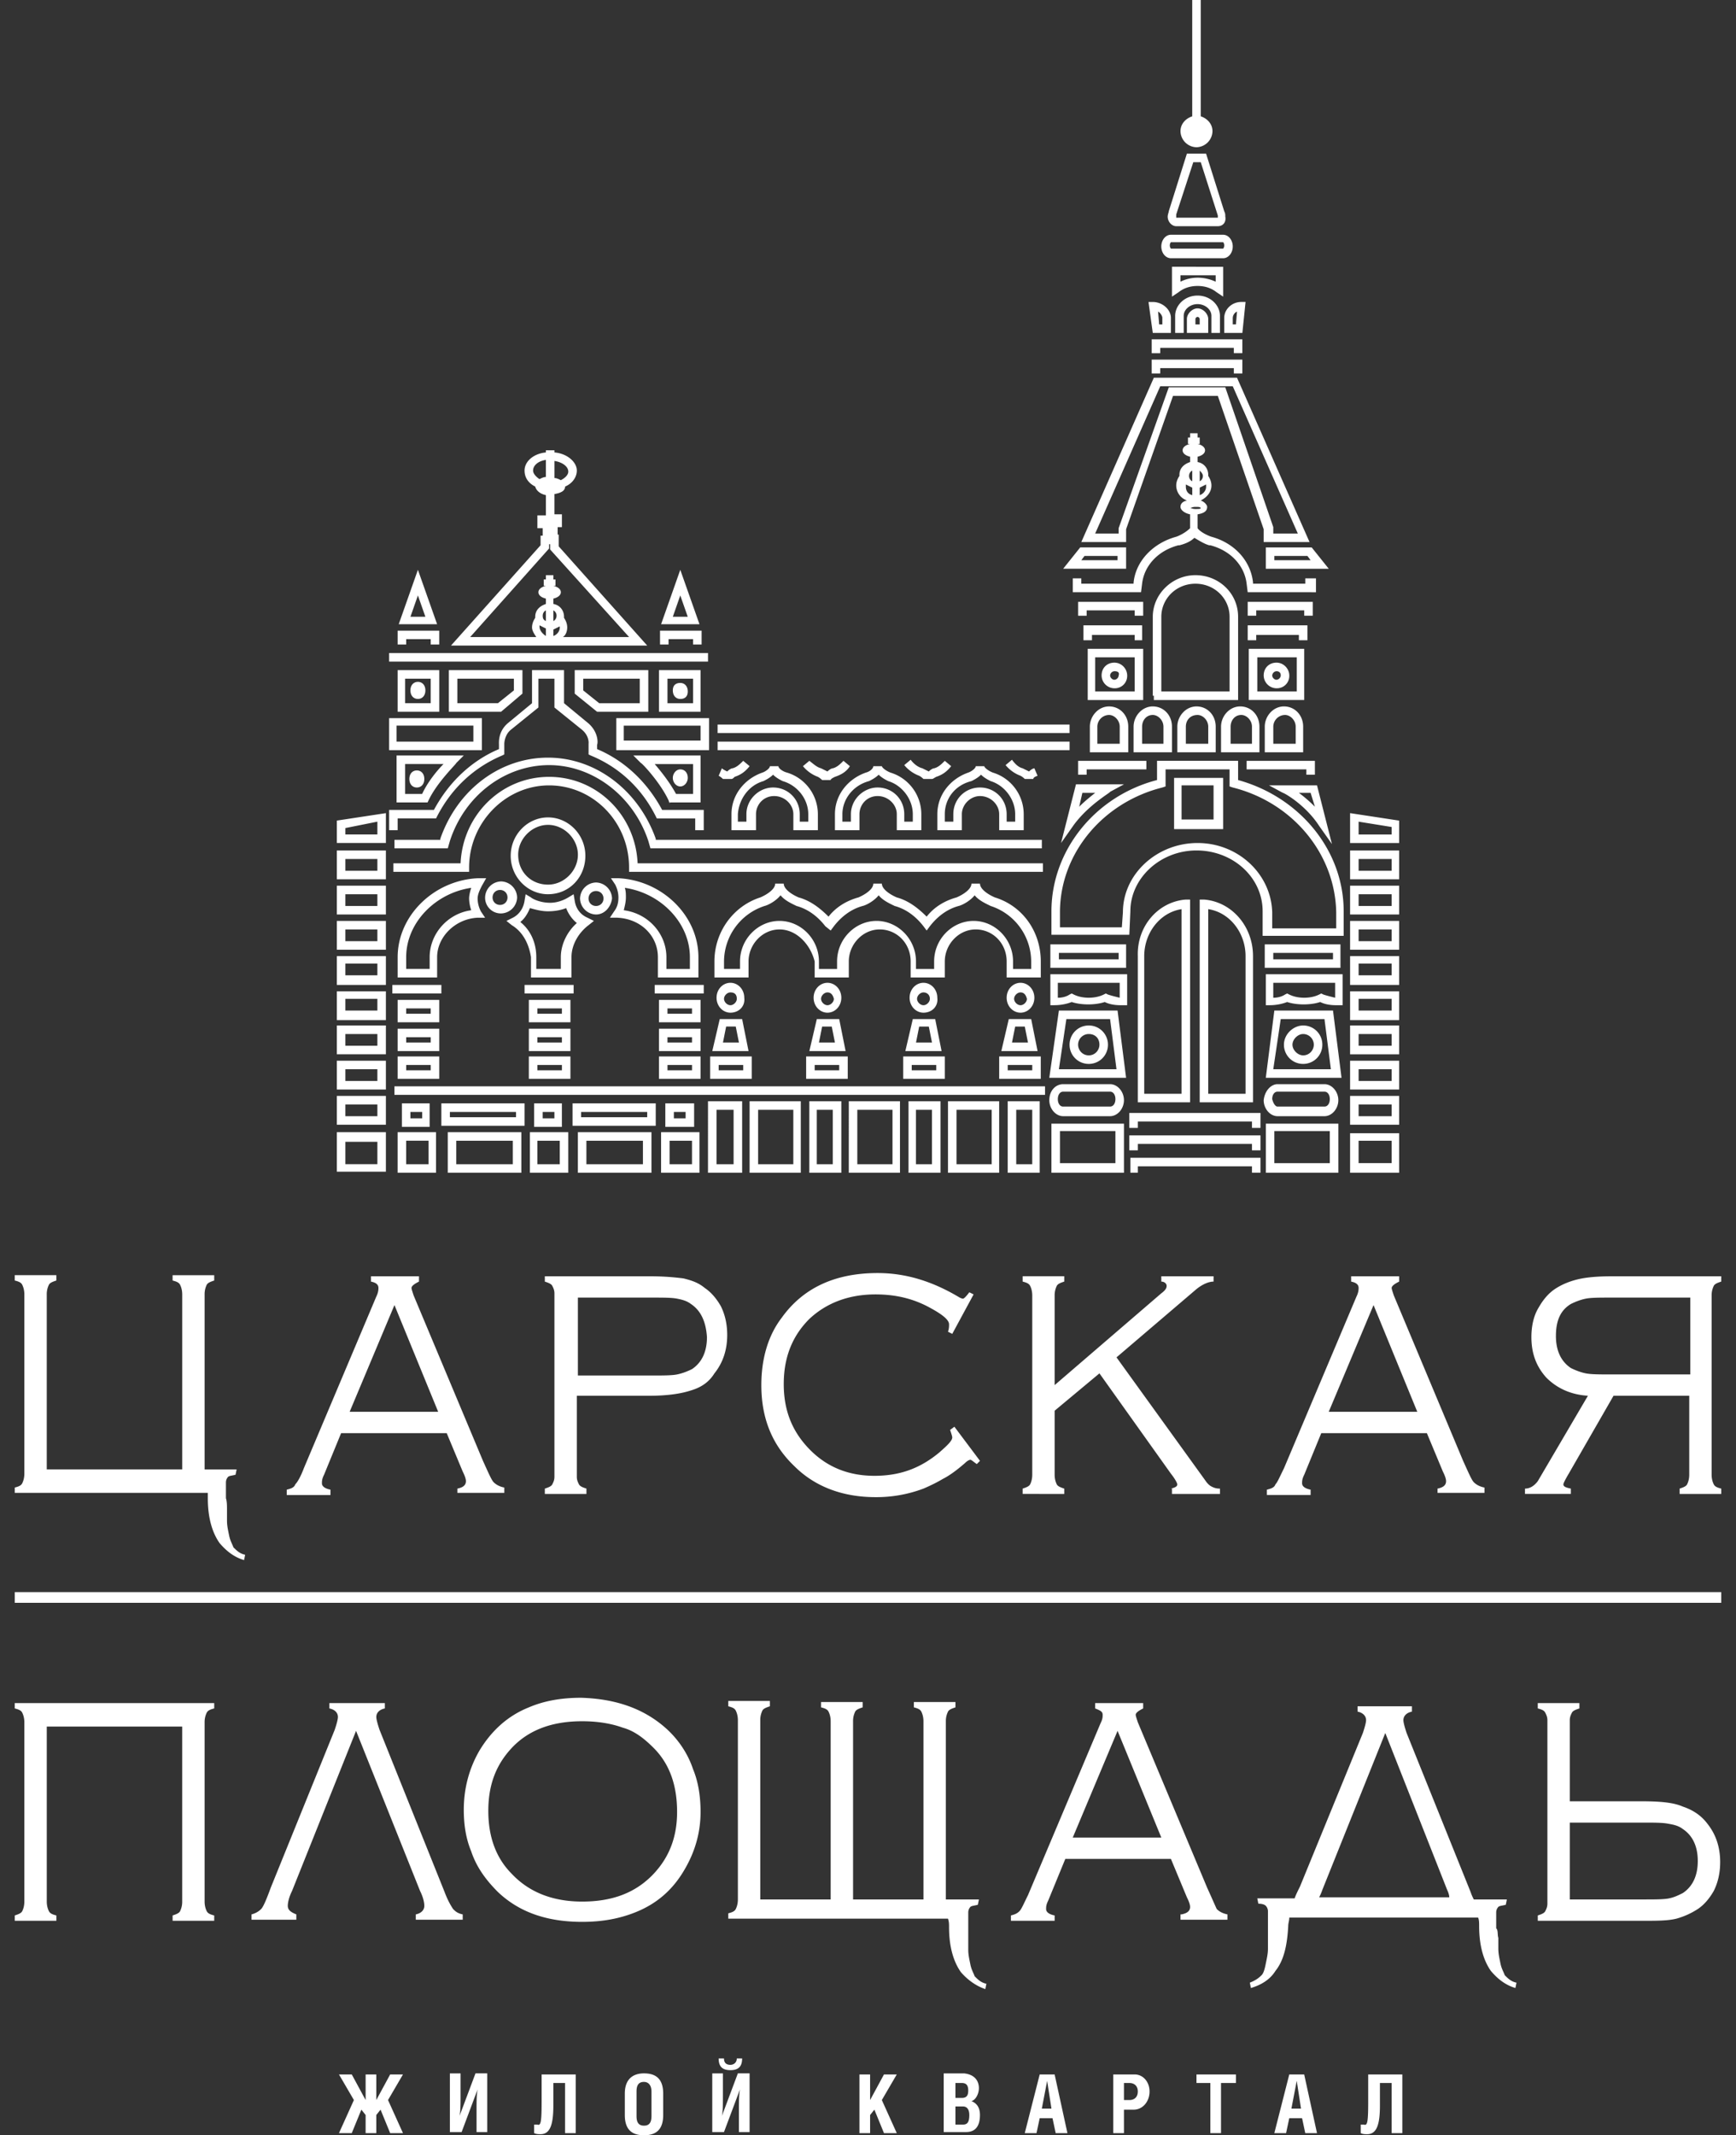 <svg xmlns="http://www.w3.org/2000/svg" width="109" height="134" fill="none"><rect width="100%" height="100%" fill="#333333" stroke="none"/><path fill="#fff" d="M.927 100.584v-.67h107.146v.67H.927Zm83.842-49.556 3.08.47v1.406h-3.08v-1.876Zm.536 1.34h2.075v-.469l-2.075-.335v.804Zm-.536 1.004h3.08v1.808h-3.08v-1.808Zm.536 1.273h2.075v-.737h-2.075v.737Zm-.536.937h3.08v1.808h-3.08v-1.808Zm.536 1.273h2.075v-.737h-2.075v.737Zm-.536.937h3.08V59.6h-3.08v-1.808Zm.536 1.273h2.075v-.737h-2.075v.736Zm-.536.937h3.08v1.808h-3.08v-1.808Zm.536 1.205h2.075v-.736h-2.075v.736Zm-.536 1.005h3.08v1.808h-3.08v-1.808Zm.536 1.205h2.075v-.736h-2.075v.736Zm-.536.938h3.08v1.808h-3.08v-1.808Zm.536 1.272h2.075v-.736h-2.075v.736Zm-.536.938h3.08v1.808h-3.08v-1.808Zm.536 1.272h2.075V67.1h-2.075v.737Zm2.544 5.76h-3.08v-2.479h3.08v2.478Zm-.535-2.01h-2.01v1.406h2.076v-1.406h-.066Zm-2.545-2.812h3.08v1.808h-3.08v-1.808Zm.536 1.272h2.075v-.737h-2.075v.737ZM79.41 59.265h4.755v1.474h-4.754v-1.474Zm.536.938h3.75V59.8h-3.75v.402Zm4.286 2.88h-.335c-.401 0-.736-.067-1.004-.201-.603.2-1.474.2-2.076 0-.335.134-.737.2-1.072.2h-.267V61.14H84.3v1.943h-.067Zm-.536-1.407h-3.75v.938c.268 0 .536-.067.737-.201l.134-.067.134.067c.268.134.602.2.937.2.335 0 .67-.066.938-.2l.134-.067.134.067c.2.067.468.134.736.2v-.937h-.134Zm-3.683 1.741h3.683l.536 4.22h-4.755l.536-4.22Zm3.55 3.683-.402-3.147h-2.746l-.469 3.147h3.616Zm-1.742-2.745a1.2 1.2 0 0 1 1.206 1.205 1.2 1.2 0 0 1-1.206 1.206 1.2 1.2 0 0 1-1.205-1.206c0-.67.603-1.205 1.205-1.205Zm0 1.875c.402 0 .67-.335.67-.67a.671.671 0 0 0-.67-.67c-.335 0-.67.335-.67.67s.335.67.67.67Zm2.21 7.366H79.48v-3.08h4.553v3.08Zm-.535-2.612h-3.483v2.01h3.483v-2.01Zm-3.282-2.946h2.947c.468 0 .87.469.87 1.005 0 .535-.402 1.004-.87 1.004h-2.947c-.469 0-.87-.469-.87-1.004.067-.603.468-1.005.87-1.005Zm0 1.406h2.947c.2 0 .334-.2.334-.469 0-.267-.133-.468-.334-.468h-2.947c-.2 0-.335.2-.335.468.067.268.201.47.335.47Zm-5.759-12.991h.268v12.723h-3.282v-9.174c-.066-1.875 1.273-3.415 3.014-3.55ZM71.844 68.64h2.344V57.055c-1.34.201-2.344 1.474-2.344 2.947v8.639Zm3.483-12.188h.267c1.742.134 3.08 1.674 3.08 3.549v9.174h-3.347V56.453Zm.535 12.188h2.344v-8.639c0-1.473-1.004-2.746-2.344-2.947v11.586Zm-4.888 1.205h8.17v.938h-.536v-.402h-7.166v.402h-.535v-.938h.067Zm0 1.406h8.17v.938h-.536v-.402h-7.166v.402h-.535v-.938h.067Zm0 2.344v-.937h8.17v.937h-.536v-.402h-7.166v.402h-.468Zm8.304-14.866v-1.54c0-2.143-1.876-3.818-4.152-3.818-2.277 0-4.152 1.741-4.152 3.817l-.067 1.474h-4.889v-1.474c0-3.817 2.746-7.232 6.63-8.236v-1.206h5.09v1.206c3.883 1.071 6.629 4.42 6.629 8.236v1.54h-5.09Zm-1.876-9.309-.2-.067v-1.071h-4.018v1.071l-.201.067c-3.75.938-6.43 4.152-6.43 7.835v.938h3.885l.067-.938c0-2.41 2.143-4.352 4.688-4.352 2.544 0 4.62 1.942 4.687 4.352v1.005h4.018v-1.005c-.067-3.683-2.745-6.897-6.495-7.835Zm-3.683-.602h3.08v3.214h-3.08v-3.214Zm.47 2.611h2.008v-2.143h-2.009v2.143Zm6.36-1.674-.87-.469h3.014l.937 3.684-.803-1.139c-.87-1.34-2.21-2.076-2.277-2.076Zm1.742 0h-.737c.268.201.603.469 1.005.87l-.268-.87Zm-2.813-15.402h2.88l1.072 1.34h-3.952v-1.34Zm.536.803h2.277l-.2-.267h-2.077v.267Zm-.67-1.942-2.879-8.37h-2.813l-2.946 8.37v.804h-2.813l4.554-10.313h5.223l4.554 10.313h-2.88v-.804Zm.536.268h1.608l-4.085-9.241h-4.554l-4.085 9.241h1.473v-.335l3.148-8.84h3.549l3.013 8.773v.402h-.067Zm-3.013-12.59v-.937c0-.536.469-1.005 1.071-1.005h.268l-.2 1.943h-1.14Zm.535-.937v.402h.201l.067-.804a.452.452 0 0 0-.267.402Zm-.602-3.75h-3.281c-.335 0-.603-.335-.603-.737 0-.401.268-.736.603-.736h3.28c.336 0 .603.335.603.736 0 .402-.267.737-.602.737Zm0-1.005h-3.281s-.068.067-.068.201.068.201.068.201h3.28s.068-.067.068-.2c0-.135-.067-.202-.067-.202Zm-.335-1.004h-2.612c-.268 0-.535-.268-.535-.603 0-.134.067-.268.067-.335l1.138-3.616h1.205l1.139 3.616c.067.134.067.201.067.335.067.335-.134.603-.469.603Zm0-.67-1.072-3.348h-.468l-1.072 3.281v.201h2.612v-.134Zm-1.34-5.759c-.267 0-.468.201-.468.469 0 .268.2.469.469.469.267 0 .468-.201.468-.47 0-.267-.2-.468-.468-.468Zm-1.54 8.974H76.8v1.875l-.402-.268c-.335-.268-.737-.402-1.205-.402-.47 0-.87.134-1.206.402l-.402.268v-1.875Zm.536.937c.67-.335 1.473-.335 2.21 0v-.402h-2.21v.402Zm1.741 2.344v.87h-1.339v-.87c0-.335.335-.67.67-.67s.67.335.67.67Zm-.803 0v.335h.268v-.335a.144.144 0 0 0-.134-.134.144.144 0 0 0-.134.134Zm-1.273.87v-1.07c0-.67.603-1.273 1.407-1.273.803 0 1.406.602 1.406 1.272v1.072h-.536v-1.072c0-.402-.402-.736-.87-.736-.47 0-.87.334-.87.736v1.072h-.537Zm-1.473.402h5.692v.87h-.535v-.334h-4.621v.335h-.536v-.87Zm0 2.143v-.87h5.692v.87h-.535v-.335h-4.621v.335h-.536Zm1.206-3.482v.938H72.38l-.268-1.942h.268c.603 0 1.139.468 1.139 1.004Zm-.536 0c0-.134-.134-.335-.268-.402l.067.804h.2v-.402Zm-2.277 15.737h-3.951l1.071-1.34h2.88v1.34Zm-.536-.803h-2.076l-.2.267h2.276v-.267Zm-3.013 11.116h-22.1v-.536h22.1v.536Zm-42.725-5.023h20.023v.536H24.432v-.535Zm19.085-.87h-1.54v.335h-.535v-.87h2.611v.87h-.535v-.335Zm-.803-4.353 1.205 3.415h-2.41l1.205-3.415Zm0 1.607-.469 1.34h.938l-.47-1.34Zm-7.634-3.75v.67l5.558 6.228H28.316l5.625-6.295v-.603h.134v-.469h-.335v-.803h.536v-1.272c-.335-.067-.603-.268-.67-.536-.401-.201-.67-.536-.67-1.005 0-.602.603-1.071 1.34-1.138v-.134h.536v.134c.803.067 1.406.603 1.406 1.138 0 .402-.268.804-.737 1.005 0 .268-.267.402-.67.469v1.272h.47v.803h-.268v.47h.067v.066Zm-.804-4.754c-.469.067-.804.334-.804.67 0 .2.201.401.402.535.134-.067.268-.134.402-.134v-1.071Zm.469 11.049c.2-.067.402-.268.402-.536v-.067l-.402.201v.402Zm0-.938c.134-.066.2-.2.2-.334a.368.368 0 0 0-.2-.335v.67Zm-.469.938v-.469a752.08 752.08 0 0 0-.402-.2v.066c0 .268.201.47.402.603Zm0-.938v-.67c-.134.068-.2.202-.2.336 0 .2.066.267.2.334Zm.938-8.84c.267-.133.468-.334.468-.535 0-.335-.401-.602-.87-.67v1.072c.134 0 .268.067.402.134Zm-.67 4.354v-.335h-.067v.268l-4.955 5.558h4.151c-.134-.2-.267-.402-.267-.603 0-.2.066-.401.2-.602v-.067c0-.402.268-.67.67-.804v-.335c-.268-.067-.469-.2-.469-.402 0-.2.201-.334.47-.401h-.135v-.402h.134v-.268h.469v.268h.134v.402h-.134c.268.067.469.2.469.401s-.201.335-.47.402v.335c.403.067.67.402.67.804v.067c.134.2.201.401.201.602 0 .201-.067.47-.268.603H39.5l-4.955-5.491Zm-7.5 5.625h-1.54v.335h-.536v-.87h2.611v.87h-.535v-.335Zm-.804-4.353 1.206 3.415h-2.411l1.205-3.415Zm0 1.607-.469 1.34h.938l-.469-1.34Zm1.34 4.688v2.612h-2.612v-2.612h2.611Zm-2.143 2.076h1.607v-1.54h-1.608v1.54Zm.803-.268c-.268 0-.469-.2-.469-.536 0-.334.201-.535.47-.535.267 0 .468.2.468.535s-.201.536-.469.536Zm-1.808 1.206h5.826v2.008h-5.826V45.07Zm.469 1.473h4.821v-1.005h-4.821v1.005Zm2.009 3.683-.067.134H24.9v-2.947h4.219l-.47.47c0 .066-1.204 1.205-1.74 2.343Zm-1.474-2.277v1.875h1.072c.335-.736.938-1.473 1.34-1.875h-2.412Zm.737 1.473c-.268 0-.469-.2-.469-.535s.201-.536.47-.536c.267 0 .468.2.468.536 0 .334-.201.535-.469.535Zm2.01-4.754v-2.612h4.62v1.473l-1.34 1.139h-3.28Zm4.084-2.076h-3.55v1.54h2.546l1.004-.804v-.736Zm-7.634 8.237h2.612c.937-1.742 2.343-3.08 4.085-3.818v-.267c0-.134-.067-.804.535-1.34l1.54-1.272v-2.076h2.01v2.076l1.54 1.272c.602.536.602 1.206.535 1.34v.267c1.742.737 3.148 2.077 4.085 3.818h2.612V52.1h-.536v-.737h-2.41l-.067-.134c-.87-1.74-2.277-3.08-4.085-3.817l-.134-.067v-.67s.067-.468-.402-.87L34.812 44.4V42.59h-1.005v1.808l-1.74 1.406c-.403.335-.403.87-.403.87v.67l-.134.067c-1.74.737-3.147 2.01-4.085 3.817l-.067.134h-2.41v.737h-.536v-1.272h.2ZM24.7 61.81h3.013v.536h-3.08v-.536h.067Zm2.88 5.893h-2.612v-1.406h2.611v1.406Zm-.536-.87h-1.54v.334h1.54v-.334Zm-2.076-4.085h2.611v1.406h-2.611v-1.406Zm.535.87h1.54v-.335h-1.54v.335Zm2.076 2.344h-2.611v-1.406h2.611v1.406Zm-.535-.87h-1.54v.334h1.54v-.335ZM64.21 48.215l.402.2c.134-.133.268-.2.335-.2l.2.469c-.2.067-.267.134-.267.2h-.536s-.134-.133-.268-.2a2.221 2.221 0 0 1-.937-.67l.401-.335c.201.268.402.469.67.536Zm-2.946-.134h.535c0 .067.201.268.536.402a2.733 2.733 0 0 1 1.942 2.611V52.1h-1.54v-1.005c0-.602-.536-1.138-1.206-1.138-.602 0-1.138.536-1.138 1.139V52.1h-1.54v-1.005c0-1.205.803-2.21 1.942-2.611.2-.067.469-.268.469-.402Zm-1.942 3.014v.468h.535v-.468c0-.938.737-1.675 1.675-1.675.937 0 1.674.737 1.674 1.675v.468h.535v-.468c0-.938-.67-1.809-1.54-2.076-.134-.068-.402-.201-.603-.402-.2.2-.468.334-.602.401-1.072.268-1.674 1.139-1.674 2.077Zm-1.407-2.88.402.2c.134-.133.268-.2.335-.2.268-.067.469-.268.67-.469l.401.335c-.267.335-.535.536-.937.67-.134.067-.201.134-.268.134h-.536s-.134-.134-.268-.201a2.222 2.222 0 0 1-.937-.67l.402-.335c.2.268.468.469.736.536Zm-3.08-.134h.535c0 .067.201.268.536.402a2.733 2.733 0 0 1 1.942 2.611V52.1h-1.54v-1.005c0-.602-.536-1.138-1.205-1.138-.67 0-1.139.536-1.139 1.139V52.1h-1.54v-1.005c0-1.205.804-2.21 1.942-2.611.268-.067.469-.268.469-.402Zm-1.942 3.014v.468h.535v-.468c0-.938.804-1.675 1.675-1.675.937 0 1.674.737 1.674 1.675v.468h.536v-.468c0-.938-.67-1.809-1.54-2.076-.135-.068-.403-.201-.603-.402-.201.2-.47.334-.603.401-1.005.268-1.674 1.139-1.674 2.077Zm-1.34-2.88.402.2c.134-.133.268-.2.335-.2.268-.067.469-.268.67-.469l.401.335c-.2.335-.535.536-.937.67-.134.067-.268.134-.268.2h-.536s-.133-.133-.267-.2a2.22 2.22 0 0 1-.938-.67l.402-.335c.268.201.469.402.736.469Zm-5.625.67h-.535s-.134-.134-.268-.201l.2-.47c.067.068.201.135.335.202.134-.134.268-.201.335-.201.268-.067.469-.268.67-.469l.402.335c-.268.335-.536.536-.938.67-.067.067-.134.134-.2.134Zm2.411-.804h.536c0 .134.268.335.535.402a2.733 2.733 0 0 1 1.943 2.611V52.1h-1.54v-1.005c0-.602-.536-1.138-1.206-1.138-.67 0-1.139.536-1.139 1.139V52.1h-1.54v-1.005c0-1.205.804-2.21 1.942-2.611.201-.067.47-.268.47-.402Zm-2.009 3.014v.468h.536v-.468c0-.938.803-1.675 1.674-1.675.938 0 1.674.737 1.674 1.675v.468h.536v-.468c0-.938-.67-1.809-1.607-2.076-.134-.068-.402-.201-.603-.402-.2.2-.469.334-.603.401-.937.268-1.54 1.139-1.607 2.077ZM24.7 52.703h2.946v-.067c1.072-3.08 3.75-5.09 6.764-5.09 3.014 0 5.692 2.076 6.764 5.09v.067h24.241v.535H40.84l-.134-.468c-.938-2.813-3.482-4.755-6.228-4.755-2.746 0-5.29 1.875-6.228 4.755l-.134.468h-3.348v-.535H24.7Zm19.889 13.594H47.2v1.406h-2.612v-1.406Zm.536.87h1.54v-.334h-1.54v.334Zm.736-3.616c-.468 0-.87-.402-.87-.937 0-.536.401-.938.87-.938.47 0 .87.402.87.938.068.535-.334.937-.87.937Zm0-1.272c-.2 0-.401.2-.401.402 0 .2.2.402.401.402s.402-.201.402-.402c0-.268-.134-.402-.402-.402Zm-1.138 3.683.469-2.009h1.406L47 65.962h-2.277Zm1.473-1.54h-.603l-.2 1.004h1.004l-.2-1.004Zm19.153 3.281h-2.612v-1.406h2.611v1.406Zm-.536-.87h-1.54v.334h1.54v-.334Zm-.737-3.282c-.469 0-.87-.402-.87-.937 0-.536.401-.938.87-.938s.87.402.87.938c0 .535-.401.937-.87.937Zm0-1.272c-.2 0-.402.2-.402.402 0 .2.201.402.402.402s.402-.201.402-.402c-.067-.268-.2-.402-.402-.402Zm-1.205 3.683.469-2.009h1.406l.402 2.009H62.87Zm1.473-1.54h-.603l-.2 1.004h1.004l-.201-1.004Zm-5.022 3.281H56.71v-1.406h2.612v1.406Zm-.536-.87h-1.54v.334h1.54v-.334Zm-.804-3.282c-.468 0-.87-.402-.87-.937 0-.536.401-.938.87-.938s.87.402.87.938c.068.535-.334.937-.87.937Zm0-1.272c-.2 0-.402.2-.402.402 0 .2.201.402.402.402s.402-.201.402-.402c0-.268-.2-.402-.402-.402Zm-1.138 3.683.469-2.009h1.406l.402 2.009h-2.277Zm1.473-1.54h-.603l-.2 1.004h1.004l-.2-1.004Zm-9.375-6.094c-1.072 0-1.942.937-1.942 2.009v1.004h-2.143v-1.004c0-1.875 1.205-3.482 2.88-4.018.468-.201.937-.536.937-.87h.536c0 .334.468.669.937.87.737.2 1.34.67 1.875 1.205.469-.602 1.139-1.004 1.875-1.205.469-.201.938-.536.938-.87h.535c0 .334.47.669.938.87.737.2 1.34.67 1.875 1.205.469-.602 1.139-1.004 1.875-1.205.469-.201.938-.536.938-.87h.535c0 .334.47.669.938.87 1.741.536 2.88 2.143 2.88 4.018v1.004h-2.143v-1.004c0-1.139-.87-2.01-1.942-2.01s-1.942.938-1.942 2.01v1.004h-2.143v-1.004c0-1.139-.87-2.01-1.942-2.01s-1.942.938-1.942 2.01v1.004h-2.143v-1.004c-.268-1.072-1.139-2.01-2.21-2.01Zm2.477 2.009v.469h1.139v-.47c0-1.405 1.138-2.544 2.478-2.544 1.339 0 2.477 1.139 2.477 2.545v.469h1.139v-.47c0-1.405 1.138-2.544 2.478-2.544 1.339 0 2.477 1.139 2.477 2.545v.469h1.139v-.47a3.68 3.68 0 0 0-2.545-3.481c-.268-.134-.736-.335-1.004-.67-.268.335-.737.603-1.005.67-.736.2-1.34.67-1.808 1.272l-.2.268-.202-.268c-.468-.603-1.071-1.072-1.808-1.272-.268-.134-.736-.335-1.004-.67-.268.335-.737.603-1.005.67-.736.2-1.34.67-1.808 1.272l-.2.268-.336-.268c-.468-.603-1.071-1.072-1.808-1.272-.268-.134-.736-.335-1.004-.67-.268.335-.737.603-1.005.67a3.68 3.68 0 0 0-2.544 3.482v.469h1.004v-.47c0-1.405 1.138-2.544 2.478-2.544 1.34 0 2.477 1.139 2.477 2.545Zm1.809 7.366h-2.612v-1.406h2.612v1.406Zm-.536-.87h-1.54v.334h1.54v-.334Zm-.737-3.282c-.468 0-.87-.402-.87-.937 0-.536.401-.938.87-.938s.87.402.87.938c0 .535-.401.937-.87.937Zm0-1.272c-.2 0-.402.2-.402.402 0 .2.201.402.402.402s.402-.201.402-.402c-.067-.268-.2-.402-.402-.402Zm-1.138 3.683.469-2.009h1.406l.402 2.009h-2.277Zm1.406-1.54h-.603l-.2 1.004h1.004l-.2-1.004ZM24.7 54.176h4.219c.134-3.014 2.544-5.424 5.558-5.424s5.424 2.41 5.558 5.424h25.448v.536H39.498v-.268c0-2.88-2.276-5.157-5.022-5.157-2.746 0-5.022 2.344-5.022 5.157v.268H24.7v-.536Zm5.759 2.143a1.03 1.03 0 0 1 1.005-1.005 1.03 1.03 0 0 1 1.004 1.005 1.03 1.03 0 0 1-1.005 1.004.986.986 0 0 1-1.004-1.004Zm1.406 0c0-.268-.2-.469-.468-.469s-.47.201-.47.469c0 .268.202.469.47.469.267 0 .468-.201.468-.47Zm2.545-.201c-1.272 0-2.344-1.072-2.344-2.41 0-1.34 1.072-2.412 2.344-2.412 1.272 0 2.344 1.072 2.344 2.411 0 1.34-1.005 2.41-2.344 2.41Zm0-4.353c-1.004 0-1.875.87-1.875 1.875 0 1.072.804 1.875 1.875 1.875 1.005 0 1.875-.87 1.875-1.875 0-1.004-.87-1.875-1.875-1.875Zm3.014 5.625a1.03 1.03 0 0 1-1.005-1.004 1.03 1.03 0 0 1 1.005-1.005 1.03 1.03 0 0 1 1.004 1.005c-.067.535-.469 1.004-1.005 1.004Zm0-1.473c-.268 0-.47.2-.47.469 0 .268.202.469.47.469.267 0 .468-.201.468-.47 0-.267-.2-.468-.469-.468Zm1.339 1.674h-.469l.268-.402c.2-.267.268-.535.268-.87 0-.268-.067-.536-.201-.804l-.268-.402h.469c2.745.134 5.022 2.344 5.022 4.956v1.272h-2.544V60.07c0-1.34-1.072-2.41-2.545-2.478Zm3.08 2.478v.737h1.474v-.737c0-2.143-1.809-4.018-4.085-4.353.067.201.067.402.067.603 0 .268-.067.536-.134.803 1.54.201 2.678 1.474 2.678 2.947Zm-.736 1.741h3.08v.536h-3.08v-.536Zm.267.938h2.612v1.406h-2.611v-1.406Zm.536.87h1.54v-.335h-1.54v.335Zm2.076 4.085h-2.611v-1.406h2.611v1.406Zm-.535-.87h-1.54v.334h1.54v-.334Zm-2.077-2.277h2.612v1.406h-2.611v-1.406Zm.536.87h1.54v-.335h-1.54v.335Zm-9.777-7.366-.335-.268.402-.2c.402-.202.67-.603.737-1.072l.067-.402.335.2c.067.068.535.336 1.205.336.402 0 .803-.134 1.138-.335l.335-.201.067.402c.067.468.335.87.804 1.071l.402.201-.335.268c-.536.402-1.072 1.138-1.072 2.009v1.272H33.34V60.07c-.134-.87-.536-1.607-1.206-2.009Zm1.54 2.009v.737h1.54v-.737c0-.804.402-1.607 1.005-2.143a2.221 2.221 0 0 1-.67-.938c-.334.134-.736.201-1.138.201-.469 0-.87-.133-1.138-.2-.134.334-.335.67-.603.87.67.536 1.004 1.34 1.004 2.21Zm-.736 1.741h3.08v.536h-3.08v-.536Zm.268.938h2.611v1.406h-2.611v-1.406Zm.535.87h1.54v-.335h-1.54v.335Zm2.076 4.085h-2.611v-1.406h2.611v1.406Zm-.535-.87h-1.54v.334h1.54v-.334Zm-2.076-2.277h2.611v1.406h-2.611v-1.406Zm.535.87h1.54v-.335h-1.54v.335Zm-8.772-4.085V60.07c0-2.612 2.277-4.822 5.022-4.956h.536l-.268.47c-.134.267-.268.535-.268.803s.067.535.201.803l.268.402h-.469c-1.406.067-2.544 1.206-2.544 2.478v1.272h-2.478Zm4.62-4.219a2.409 2.409 0 0 1-.134-.736c0-.201.067-.469.134-.67-2.276.335-4.085 2.21-4.085 4.353v.737h1.474v-.737c0-1.473 1.138-2.746 2.611-2.947Zm12.456-6.696-.067-.201c-.535-1.139-1.674-2.344-1.74-2.344l-.47-.469h4.22v2.947h-1.943v.067Zm1.474-2.478h-2.411c.401.469.937 1.139 1.339 1.875h1.072v-1.875Zm-1.273.87c0-.267.201-.535.469-.535.268 0 .469.2.469.536 0 .267-.201.535-.47.535-.267 0-.468-.267-.468-.535Zm-6.16-5.29v-1.473h4.62v2.612H37.49l-1.406-1.139Zm4.084.603v-1.54h-3.55v.736l1.005.804h2.545Zm3.817-2.076v2.612h-2.611v-2.612h2.611Zm-2.076 2.076h1.608v-1.54H41.91v1.54Zm.804-.268c-.268 0-.469-.2-.469-.536 0-.334.201-.468.469-.468.268 0 .469.2.469.535s-.201.47-.47.47Zm1.808 3.215h-5.826v-2.01h5.826v2.01Zm-.536-1.54h-4.821v.937h4.821v-.938Zm23.438 6.227-.803 1.139.937-3.684h3.014l-.87.47c0 .066-1.34.803-2.278 2.075Zm.536-2.009-.2.87c.334-.334.669-.602 1.004-.87h-.804Zm.268-1.138h-.536v-.87h4.286v.535h-3.75v.335Zm2.947-3.014c0-.67.535-1.272 1.205-1.272s1.205.536 1.205 1.272v1.607h-2.41v-1.607Zm.468 1.072h1.407v-1.072c0-.402-.335-.736-.67-.736-.402 0-.67.334-.67.736v1.072h-.067Zm5.023-1.072c0-.67.536-1.272 1.205-1.272.67 0 1.206.536 1.206 1.272v1.607h-2.411v-1.607Zm.536 1.072h1.406v-1.072c0-.402-.335-.736-.67-.736-.401 0-.67.334-.67.736v1.072h-.066Zm4.821 1.607h-3.75v-.536h4.286v.87h-.536v-.334Zm-3.616-10.514h4.018v.87h-.536v-.334h-3.013v.335h-.536v-.87h.067Zm0 1.473h3.683v.938h-.536v-.335h-2.678v.335h-.536v-.938h.067Zm3.415 6.362v1.607h-2.41v-1.607c0-.67.535-1.272 1.205-1.272s1.205.536 1.205 1.272Zm-1.875 0v1.072h1.406v-1.072c0-.402-.334-.736-.67-.736a.743.743 0 0 0-.736.736Zm-1.54-4.888h3.482v3.214h-3.482v-3.214Zm.536 2.678h2.478v-2.143h-2.478v2.143Zm1.205-.2a.814.814 0 0 1-.803-.804c0-.469.334-.804.803-.804.469 0 .804.402.804.804a.774.774 0 0 1-.804.803Zm0-1.072a.288.288 0 0 0-.268.268c0 .134.134.268.268.268a.288.288 0 0 0 .268-.268c0-.201-.134-.268-.268-.268ZM67.76 37.769h4.018v.87h-.535v-.334h-3.014v.335h-.536v-.87h.067Zm.268 1.473h3.683v.938h-.468v-.335h-2.68v.335h-.535v-.938Zm2.813 6.362v1.607h-2.411v-1.607c0-.67.536-1.272 1.205-1.272.67 0 1.206.536 1.206 1.272Zm-1.942 0v1.072h1.406v-1.072c0-.402-.335-.736-.67-.736a.743.743 0 0 0-.736.736Zm-.603-4.888h3.482v3.214h-3.482v-3.214Zm.469 2.678h2.478v-2.143h-2.478v2.143Zm1.205-.2a.814.814 0 0 1-.803-.804c0-.469.335-.804.803-.804.469 0 .804.402.804.804a.774.774 0 0 1-.804.803Zm0-1.072a.288.288 0 0 0-.268.268c0 .134.134.268.268.268a.288.288 0 0 0 .268-.268c.067-.201-.067-.268-.268-.268Zm12.657-5.826v.87H78.34l-.067-.535c-.134-1.139-1.004-2.076-2.277-2.411h-.067c-.268-.067-.602-.268-.937-.469-.268.268-.67.402-.938.469h-.067c-1.272.335-2.143 1.272-2.277 2.41l-.067.536h-4.285v-.87h.535v.335h3.282v-.067c.134-1.34 1.205-2.478 2.678-2.88.201-.067.603-.268.87-.536v-.87c-.334-.067-.602-.268-.602-.469 0-.2.134-.335.402-.402a1.007 1.007 0 0 1-.67-.937c0-.201.067-.402.201-.603V29.8c0-.402.268-.67.67-.803v-.335c-.268-.067-.469-.201-.469-.402s.201-.335.469-.402h-.134v-.402h.134v-.268h.469v.268h.134v.402h-.134c.267.067.468.201.468.402 0 .2-.2.335-.468.402v.335c.401.067.67.401.67.803v.067c.133.201.2.402.2.603 0 .402-.268.736-.67.937.201.067.402.268.402.402 0 .268-.2.402-.602.469v.87c.2.268.67.47.87.536 1.474.402 2.478 1.54 2.612 2.88v.067h3.281v-.335h.67Zm-7.768-6.764c-.134.067-.201.201-.201.335s.067.268.2.335v-.67Zm0 1.072-.402-.201v.134c0 .268.134.469.402.536v-.47Zm.469-1.072v.67c.133-.067.2-.201.2-.335s-.133-.268-.2-.335Zm.401 1.005v-.134l-.401.2v.47c.2-.067.401-.268.401-.536Zm-.334 1.34c-.067-.068-.134-.068-.335-.068s-.268.067-.335.067c.067 0 .134.067.335.067.2 0 .335 0 .335-.067Zm.937 13.727v1.607h-2.41v-1.607c0-.67.535-1.272 1.205-1.272s1.205.536 1.205 1.272Zm-1.875 0v1.072h1.406v-1.072c0-.402-.334-.736-.67-.736-.468 0-.736.334-.736.736Zm-2.076-1.942v-4.955c0-1.407 1.205-2.612 2.679-2.612 1.473 0 2.678 1.138 2.678 2.612v5.223h-5.29v-.268h-.067Zm.536-1.942v1.674h4.286v-4.687c0-1.139-.938-2.076-2.143-2.076-1.206 0-2.143.937-2.143 2.076v3.013Zm-27.858 4.822h22.099v.535h-22.1v-.535ZM65.95 59.265h4.755v1.474H65.95v-1.474Zm.536.938h3.75V59.8h-3.75v.402Zm4.219 2.88h-.335c-.402 0-.737-.067-1.004-.201-.603.2-1.474.2-2.076 0-.335.134-.737.2-1.072.2h-.268V61.14h4.822v1.943h-.067Zm-.536-1.407h-3.75v.938c.268 0 .536-.067.737-.201l.134-.067.133.067c.268.134.603.2.938.2.335 0 .67-.066.938-.2l.133-.067.134.067c.201.067.47.134.737.2v-.937h-.134Zm-3.683 1.741h3.683l.536 4.22h-4.822l.603-4.22Zm3.616 3.683-.402-3.147h-2.745l-.469 3.147h3.616Zm-1.741-2.745a1.2 1.2 0 0 1 1.205 1.205 1.2 1.2 0 0 1-1.205 1.206 1.2 1.2 0 0 1-1.205-1.206 1.2 1.2 0 0 1 1.205-1.205Zm0 1.875c.402 0 .67-.335.67-.67 0-.402-.268-.67-.67-.67a.671.671 0 0 0-.67.67c0 .335.268.67.67.67Zm2.21 7.366h-4.554v-3.08h4.554v3.08Zm-.536-2.612h-3.482v2.01h3.482v-2.01Zm-3.281-2.946H69.7c.47 0 .87.469.87 1.005 0 .535-.4 1.004-.87 1.004h-2.946c-.469 0-.87-.469-.87-1.004 0-.603.401-1.005.87-1.005Zm0 1.406H69.7c.201 0 .335-.2.335-.469 0-.267-.134-.468-.335-.468h-2.946c-.201 0-.335.2-.335.468s.134.47.335.47Zm-3.482 4.152V69.11h2.009v4.487h-2.01Zm1.54-3.95h-1.005v3.415h1.005v-3.416Zm-5.29 3.95V69.11h3.214v4.487h-3.215Zm2.745-3.95h-2.21v3.415h2.21v-3.416Zm-5.223 3.95V69.11h2.009v4.487h-2.01Zm1.473-3.95h-1.005v3.415h1.005v-3.416Zm-5.223 3.95V69.11h3.214v4.487h-3.214Zm2.745-3.95h-2.21v3.415h2.21v-3.416Zm-5.223 3.95V69.11h2.009v4.487h-2.01Zm1.473-3.95h-1.004v3.415h1.004v-3.416Zm-5.223 3.95V69.11h3.214v4.487h-3.214Zm2.745-3.95h-2.21v3.415h2.21v-3.416Zm-5.357 3.95V69.11h2.143v4.487h-2.143Zm1.607-3.95h-1.071v3.415h1.071v-3.416Zm-2.478-.403v1.474h-1.808v-1.474h1.808Zm-1.272.938h.737v-.402h-.737v.402Zm1.607 3.415h-2.41v-2.544h2.41v2.544Zm-.468-2.009h-1.407v1.474h1.407v-1.474Zm-7.166 2.01v-2.545h4.62v2.544h-4.62Zm4.085-2.01h-3.55v1.474h3.55v-1.474Zm-4.42-2.344h5.224v1.407H35.95v-1.407Zm.536.87h4.152v-.334h-4.152v.335Zm-1.205-.87v1.474h-1.742v-1.474h1.742Zm-1.206.938h.737v-.402h-.737v.402Zm1.607 3.415h-2.41v-2.544h2.41v2.544Zm-.535-2.009H33.74v1.474h1.407v-1.474Zm-7.032 2.01v-2.545h4.62v2.544h-4.62Zm4.085-2.01h-3.55v1.474h3.55v-1.474Zm-4.487-2.344h5.224v1.407h-5.224v-1.407Zm.536.87h4.152v-.334h-4.152v.335Zm-3.482-1.941h40.85v.536h-40.85v-.536Zm2.21 1.071v1.474h-1.741v-1.474h1.74Zm-1.206.938h.737v-.402h-.737v.402Zm1.607 3.415h-2.41v-2.544h2.41v2.544Zm-.468-2.009h-1.407v1.474h1.407v-1.474Zm-5.76-.535h3.081v2.477h-3.08v-2.477Zm.536 2.008h2.01v-1.406h-2.01v1.407Zm-.535-4.285h3.08v1.808h-3.08v-1.808Zm.535 1.272h2.01v-.737h-2.01v.737Zm-.535-3.482h3.08v1.808h-3.08v-1.808Zm.535 1.272h2.01V67.1h-2.01v.737Zm-.535-3.482h3.08v1.808h-3.08v-1.808Zm.535 1.272h2.01v-.736h-2.01v.736Zm-.535-3.415h3.08v1.808h-3.08v-1.808Zm.535 1.205h2.01v-.736h-2.01v.736Zm-.535-3.415h3.08v1.808h-3.08v-1.808Zm.535 1.205h2.01v-.736h-2.01v.736Zm-.535-3.415h3.08V59.6h-3.08v-1.808Zm.535 1.273h2.01v-.737h-2.01v.736Zm-.535-3.483h3.08v1.808h-3.08v-1.808Zm.535 1.273h2.01v-.737h-2.01v.737Zm-.535-3.483h3.08v1.808h-3.08v-1.808Zm.535 1.273h2.01v-.737h-2.01v.737Zm-.535-3.148 3.08-.468v1.874h-3.08v-1.406Zm.535.87h2.01v-.803l-2.01.402v.402Zm-.401 77.816h.803l.87 1.607v-1.607h.67v1.607l.871-1.607h.804l-.938 1.607.938 2.076h-.804l-.603-1.473-.268.335v1.138h-.67v-1.138l-.267-.335-.603 1.473h-.803l.937-2.076-.937-1.607Zm7.634 1.339c0 .469 0 1.005-.067 1.273l1.004-2.679h.737v3.683h-.67v-1.406c0-.536 0-.938.067-1.273l-1.004 2.679h-.737v-3.683h.67v1.406Zm5.09.402v-1.741h2.142v3.683h-.67v-3.147h-.736v1.406c0 1.205-.201 1.808-.804 1.808-.134 0-.268 0-.402-.067v-.536h.201c.201.067.268-.067.268-1.406Zm6.428-1.808c.737 0 1.205.335 1.205 1.272v1.34c0 .937-.468 1.272-1.205 1.272-.737 0-1.205-.335-1.205-1.272v-1.34c0-.937.535-1.272 1.205-1.272Zm-.469 2.679c0 .401.134.602.469.602.335 0 .469-.201.469-.602v-1.541c0-.401-.201-.602-.469-.602-.335 0-.469.201-.469.602v1.541Zm5.157-3.617h.334c0 .268.134.402.402.402.201 0 .402-.134.402-.402h.335c0 .402-.134.737-.737.737-.602 0-.736-.335-.736-.737Zm.267 2.344c0 .469 0 1.005-.066 1.273l1.004-2.679h.737v3.683h-.67v-1.406c0-.536 0-.938.067-1.273l-1.005 2.679h-.736v-3.683h.67v1.406Zm9.242.268.87-1.607h.804l-.938 1.607.938 2.076h-.803l-.603-1.473-.268.335v1.138h-.67v-3.683h.67v1.607Zm6.83-.737c0 .335-.2.737-.468.804.335.134.535.402.535.871 0 .669-.267 1.071-.87 1.071h-1.406v-3.683h1.272c.67.067.938.469.938.937Zm-1.473 2.277h.469c.268 0 .402-.134.402-.602 0-.335-.134-.536-.402-.536h-.469v1.138Zm0-2.678v1.004h.402c.335 0 .402-.201.402-.469 0-.334-.134-.468-.402-.468h-.402v-.067Zm6.228-.469.804 3.683h-.737l-.2-.937h-.804l-.201.937h-.737l.938-3.683h.937Zm-.2 2.143-.269-1.741-.335 1.741h.603Zm6.16-1.072c0 .603-.402 1.139-1.004 1.139h-.603v1.473h-.67v-3.683h1.34c.535 0 .937.469.937 1.071Zm-1.607-.535v1.071h.335c.335 0 .535-.201.535-.536 0-.334-.2-.535-.535-.535h-.335Zm6.965 0h-.871v3.147h-.67v-3.147h-.87v-.536h2.477v.536h-.066Zm4.352-.536.804 3.683h-.737l-.2-.937h-.804l-.201.937h-.737l.938-3.683h.937Zm-.2 2.143-.268-1.741-.335 1.741h.602ZM75.393 0h-.536v7.3c-.402.133-.737.468-.737.937a1.03 1.03 0 0 0 1.005 1.004 1.03 1.03 0 0 0 1.004-1.004c0-.469-.335-.804-.736-.938V0Zm10.513 131.924v-1.741h2.143v3.683h-.67v-3.147h-.736v1.406c0 1.205-.201 1.808-.804 1.808-.134 0-.268 0-.401-.067v-.536h.2c.201.067.268-.067.268-1.406ZM105.461 93.418c.201-.067.402-.134.469-.267.067-.134.134-.335.134-.603v-4.956h-4.754l-2.813 4.889c-.2.335-.335.603-.335.67 0 .133.134.2.469.267v.335h-2.88v-.335c.335 0 .603-.2.804-.468l3.147-5.358c-1.071-.067-1.942-.468-2.611-1.138-.603-.67-.938-1.473-.938-2.545 0-.67.134-1.34.469-1.875.268-.469.603-.87 1.004-1.138.402-.268.871-.47 1.407-.603.535-.134 1.272-.2 2.21-.2h6.83v.334c-.201.067-.402.134-.469.268a1.336 1.336 0 0 0-.134.603v11.25c0 .268.067.469.134.603.067.133.201.2.469.267v.335h-2.612v-.335Zm.603-11.987h-4.888c-.737 0-1.273 0-1.608.067-.334.067-.67.201-.937.335-.67.402-.938 1.072-.938 2.01 0 .937.335 1.606.938 2.008.268.134.603.268.937.335.335.067.871.067 1.541.067h5.022v-4.822h-.067Zm-11.987 40.18v.67c0 .335.067.603.134.938.067.334.201.535.268.736.2.201.402.402.737.469l-.067.335c-.67-.201-1.139-.603-1.54-1.072-.47-.669-.737-1.607-.737-2.812 0-.201 0-.402-.067-.536H80.952c0 .201-.067.335-.067.536-.067 1.205-.268 2.143-.804 2.812-.335.536-.87.871-1.54 1.072l-.067-.335c.335-.134.536-.268.737-.469.134-.134.2-.402.267-.736.067-.335.134-.603.134-.938v-2.344a.512.512 0 0 0-.133-.335c-.067-.067-.201-.134-.47-.134l-.066-.334h2.344c.066-.201.2-.469.334-.737l3.951-9.643c.134-.402.201-.67.201-.804 0-.268-.2-.469-.535-.536v-.334h3.415v.334c-.335.067-.536.268-.536.536 0 .134.067.402.201.804l4.018 9.978c.067.201.134.335.201.469h2.076l-.067.334c-.268.067-.402.067-.469.134a.512.512 0 0 0-.134.335v1.005c.134.134.067.401.134.602Zm-3.214-3.013-3.884-9.844-3.951 9.844a3.267 3.267 0 0 1-.201.469h8.17c0-.134-.067-.335-.134-.469Zm-.603-25.18c.335-.067.536-.2.536-.468 0-.134-.067-.335-.201-.603l-1.005-2.41h-6.63l-1.07 2.61c-.135.269-.135.403-.135.537 0 .2.201.334.536.401v.335h-2.746v-.335c.268-.067.47-.133.536-.334.134-.134.268-.47.536-1.005l4.554-10.781c.134-.268.134-.47.134-.536 0-.201-.134-.335-.47-.402v-.335h3.014v.335c-.268.134-.469.268-.469.402 0 .067.068.268.135.469l4.352 10.38c.335.736.536 1.205.67 1.339.134.134.335.267.67.335v.334H90.26v-.268ZM86.242 81.9l-2.813 6.697h5.559L86.242 81.9Zm-12.054 38.238c.335-.067.536-.201.536-.469 0-.134-.067-.335-.201-.602l-1.004-2.411h-6.63l-1.072 2.612c-.134.267-.134.401-.134.535 0 .201.201.335.536.402v.335h-2.745v-.335c.267-.067.401-.134.535-.268s.268-.469.536-1.004l4.554-10.782c.134-.268.134-.402.134-.536 0-.201-.134-.268-.47-.401v-.335h3.014v.335c-.267.133-.468.267-.468.401 0 .067.067.268.133.469l4.353 10.38c.335.737.536 1.205.603 1.339.134.134.335.268.67.335v.335H74.12v-.335h.067ZM70.17 108.62l-2.813 6.696h5.559l-2.746-6.696Zm3.349-15.202c.267-.067.401-.134.401-.267 0-.067-.134-.335-.401-.67l-4.487-6.295-2.813 2.344v4.018c0 .268.067.469.134.603.067.133.268.2.469.267v.335H64.21v-.335c.201-.067.402-.134.469-.267.067-.134.134-.335.134-.603v-11.25c0-.268-.067-.47-.134-.603-.067-.134-.201-.201-.469-.268v-.335h2.612v.335c-.201.067-.402.134-.469.268a1.338 1.338 0 0 0-.134.603v5.625l6.697-5.76c.268-.2.335-.334.335-.468s-.134-.268-.335-.268v-.335h3.281v.335c-.335 0-.737.2-1.071.469l-5.023 4.286 5.558 7.7c.134.202.268.335.402.402s.268.134.536.134v.335h-3.014v-.335h-.066Zm-13.193 30.336c-.469-.669-.737-1.607-.737-2.812 0-.201 0-.335-.066-.536H45.727v-.335c.268-.067.402-.134.47-.268.066-.134.133-.335.133-.602V107.95c0-.268-.067-.469-.134-.603-.067-.133-.2-.2-.469-.267v-.335h2.612v.335c-.2.067-.402.134-.469.267a1.338 1.338 0 0 0-.134.603v11.251h4.42v-11.184c0-.268-.067-.469-.134-.603-.067-.133-.2-.2-.469-.267v-.335h2.612v.335c-.2.067-.402.134-.469.267a1.338 1.338 0 0 0-.134.603v11.184h4.42v-11.184c0-.268-.067-.469-.134-.603-.067-.133-.2-.2-.468-.267v-.335h2.611v.335c-.2.067-.402.134-.468.267a1.338 1.338 0 0 0-.135.603v11.184h2.077l-.068.334c-.267.067-.401.067-.468.134a.512.512 0 0 0-.134.335v2.344c0 .335.067.603.134.938.067.334.2.535.268.736.2.201.401.402.736.469l-.067.335c-.602-.201-1.138-.603-1.54-1.072Zm-.402-34.22 1.608 2.143-.201.201c-.201-.134-.335-.268-.402-.268s-.201.067-.335.201c-.536.469-1.005.804-1.406 1.005-.335.2-.737.401-1.206.602a8.341 8.341 0 0 1-3.013.536c-2.076 0-3.817-.67-5.09-1.942-1.406-1.34-2.076-3.013-2.076-5.09 0-1.606.402-3.08 1.273-4.218 1.339-1.875 3.348-2.813 6.027-2.813 1.808 0 3.482.536 5.156 1.54.134.067.201.067.201.067.067 0 .2-.133.402-.401l.268.134-1.34 2.477-.267-.134c.066-.2.066-.334.066-.468 0-.268-.401-.603-1.138-1.005-1.072-.603-2.21-.87-3.482-.87-1.674 0-3.08.535-4.152 1.54-1.072 1.071-1.607 2.41-1.607 4.085 0 1.674.535 3.013 1.674 4.152 1.071 1.071 2.41 1.607 4.018 1.607 1.607 0 2.88-.469 4.085-1.473.535-.47.803-.737.803-.938 0-.067-.067-.268-.134-.469l.268-.2Zm-16.54-2.277c-.603.201-1.474.335-2.612.335h-4.554v5.09c0 .2.067.335.134.469.067.133.268.2.469.267v.335h-2.612v-.335c.201-.067.402-.134.469-.267.067-.134.134-.268.134-.47V81.165c0-.201-.067-.335-.134-.47-.067-.133-.268-.2-.469-.267v-.335h6.563c.937 0 1.607.067 2.143.134.535.134.937.268 1.34.603.4.268.736.67 1.004 1.138.267.536.401 1.139.401 1.808 0 .938-.267 1.741-.803 2.411-.335.536-.804.87-1.474 1.071Zm0-5.424c-.268-.2-.536-.268-.871-.335-.335-.067-.87-.067-1.54-.067h-4.688v4.889h4.688c.67 0 1.205 0 1.54-.067.335-.067.67-.2.938-.335.602-.402.937-1.071.937-2.009-.067-1.004-.402-1.674-1.005-2.076Zm-1.54 26.653c.736.67 1.339 1.54 1.673 2.545.335.803.47 1.741.47 2.678 0 1.273-.336 2.478-1.005 3.616-.737 1.273-1.741 2.143-3.08 2.679-1.005.402-2.077.603-3.35.603-2.209 0-3.95-.603-5.29-1.875-.736-.737-1.339-1.54-1.674-2.545-.334-.804-.468-1.674-.468-2.612 0-1.339.334-2.611 1.004-3.75.737-1.205 1.741-2.143 3.08-2.678.938-.402 2.01-.603 3.282-.603 2.277.067 4.018.737 5.357 1.942Zm-9.71 1.205c-1.005 1.072-1.474 2.344-1.474 3.951 0 1.608.469 2.947 1.473 3.951 1.072 1.139 2.545 1.741 4.42 1.741s3.348-.535 4.487-1.741c1.004-1.071 1.473-2.343 1.473-3.884 0-1.674-.469-3.013-1.473-4.018-.603-.602-1.206-1.071-1.942-1.272-.737-.268-1.608-.402-2.545-.402-1.875 0-3.348.536-4.42 1.674Zm-3.416-16.273c.335-.067.536-.2.536-.468 0-.134-.067-.335-.201-.603l-1.005-2.41h-6.63l-1.071 2.61c-.134.269-.134.403-.134.537 0 .2.201.334.536.401v.335h-2.746v-.335c.268-.067.469-.133.536-.334.134-.134.335-.47.536-1.005l4.553-10.781c.134-.268.134-.47.134-.536 0-.201-.134-.335-.468-.402v-.335h3.013v.335c-.268.134-.469.268-.469.402 0 .067.067.268.134.469l4.353 10.38c.335.736.536 1.205.67 1.339.134.134.335.267.67.335v.334h-2.947v-.268ZM24.767 81.9l-2.813 6.697h5.558L24.767 81.9Zm-3.55 25.849c0-.268-.2-.468-.535-.535v-.335h3.482v.335c-.335.067-.536.267-.536.535 0 .134.067.402.201.804l4.085 10.179c.201.536.402.87.536 1.071.134.134.268.268.603.335v.335h-2.947v-.335c.335-.067.536-.268.536-.536 0-.201-.067-.535-.268-.937l-4.018-10.045-4.018 10.045c-.2.402-.268.736-.268.937 0 .268.201.402.536.536v.335h-2.813v-.335c.268-.067.47-.201.603-.335.134-.134.335-.602.603-1.339l4.018-9.911c.134-.402.2-.67.2-.804Zm-6.964-12.991v.67c0 .334.067.602.134.937.067.335.2.536.268.737.2.2.402.401.737.468l-.067.335c-.67-.2-1.139-.603-1.54-1.071-.47-.67-.737-1.608-.737-2.813v-.335H.927v-.335c.268-.067.402-.133.469-.267.066-.134.133-.335.133-.603V81.23c0-.268-.067-.47-.133-.603-.067-.134-.201-.201-.47-.268v-.335h2.612v.335c-.2.067-.401.134-.468.268a1.338 1.338 0 0 0-.134.603v10.982h8.505V81.231c0-.268-.068-.47-.134-.603-.067-.134-.201-.201-.47-.268v-.335h2.613v.335c-.201.067-.402.134-.47.268a1.339 1.339 0 0 0-.133.603v10.982h2.009l-.067.335c-.268.067-.402.067-.469.134a.511.511 0 0 0-.134.335v1.004c.067.201.067.469.067.737Zm-.803 12.456c-.268.067-.402.133-.47.267a1.34 1.34 0 0 0-.133.603v11.25c0 .268.067.469.134.603s.2.201.469.268v.335h-2.612v-.335c.2-.067.402-.134.469-.268a1.34 1.34 0 0 0 .133-.603v-10.982H2.937v10.982c0 .268.067.469.134.603s.2.201.468.268v.335H.927v-.335c.2-.067.402-.134.469-.268.066-.134.133-.335.133-.603v-11.25c0-.268-.067-.469-.133-.603-.067-.134-.201-.2-.47-.267v-.335H13.45v.335Zm85.717 0c-.201.067-.402.133-.47.267-.066.134-.133.268-.133.469v5.09h4.487c1.138 0 2.009.067 2.611.334.603.201 1.139.536 1.541 1.072.535.67.803 1.473.803 2.411 0 .669-.134 1.272-.402 1.808-.267.469-.602.87-1.004 1.138a4.843 4.843 0 0 1-1.339.603c-.536.134-1.206.134-2.143.134h-6.563v-.335c.2-.067.402-.134.469-.268.067-.134.134-.268.134-.469V107.95c0-.201-.067-.335-.134-.469-.067-.134-.201-.2-.47-.267v-.335h2.613v.335Zm-.536 11.987h4.621c.669 0 1.205 0 1.54-.067.335-.067.603-.201.87-.335.603-.402.938-1.072.938-2.009 0-.938-.335-1.607-.938-2.009-.267-.201-.535-.268-.937-.335-.335-.067-.871-.067-1.54-.067h-4.621v4.822h.067Z"/></svg>